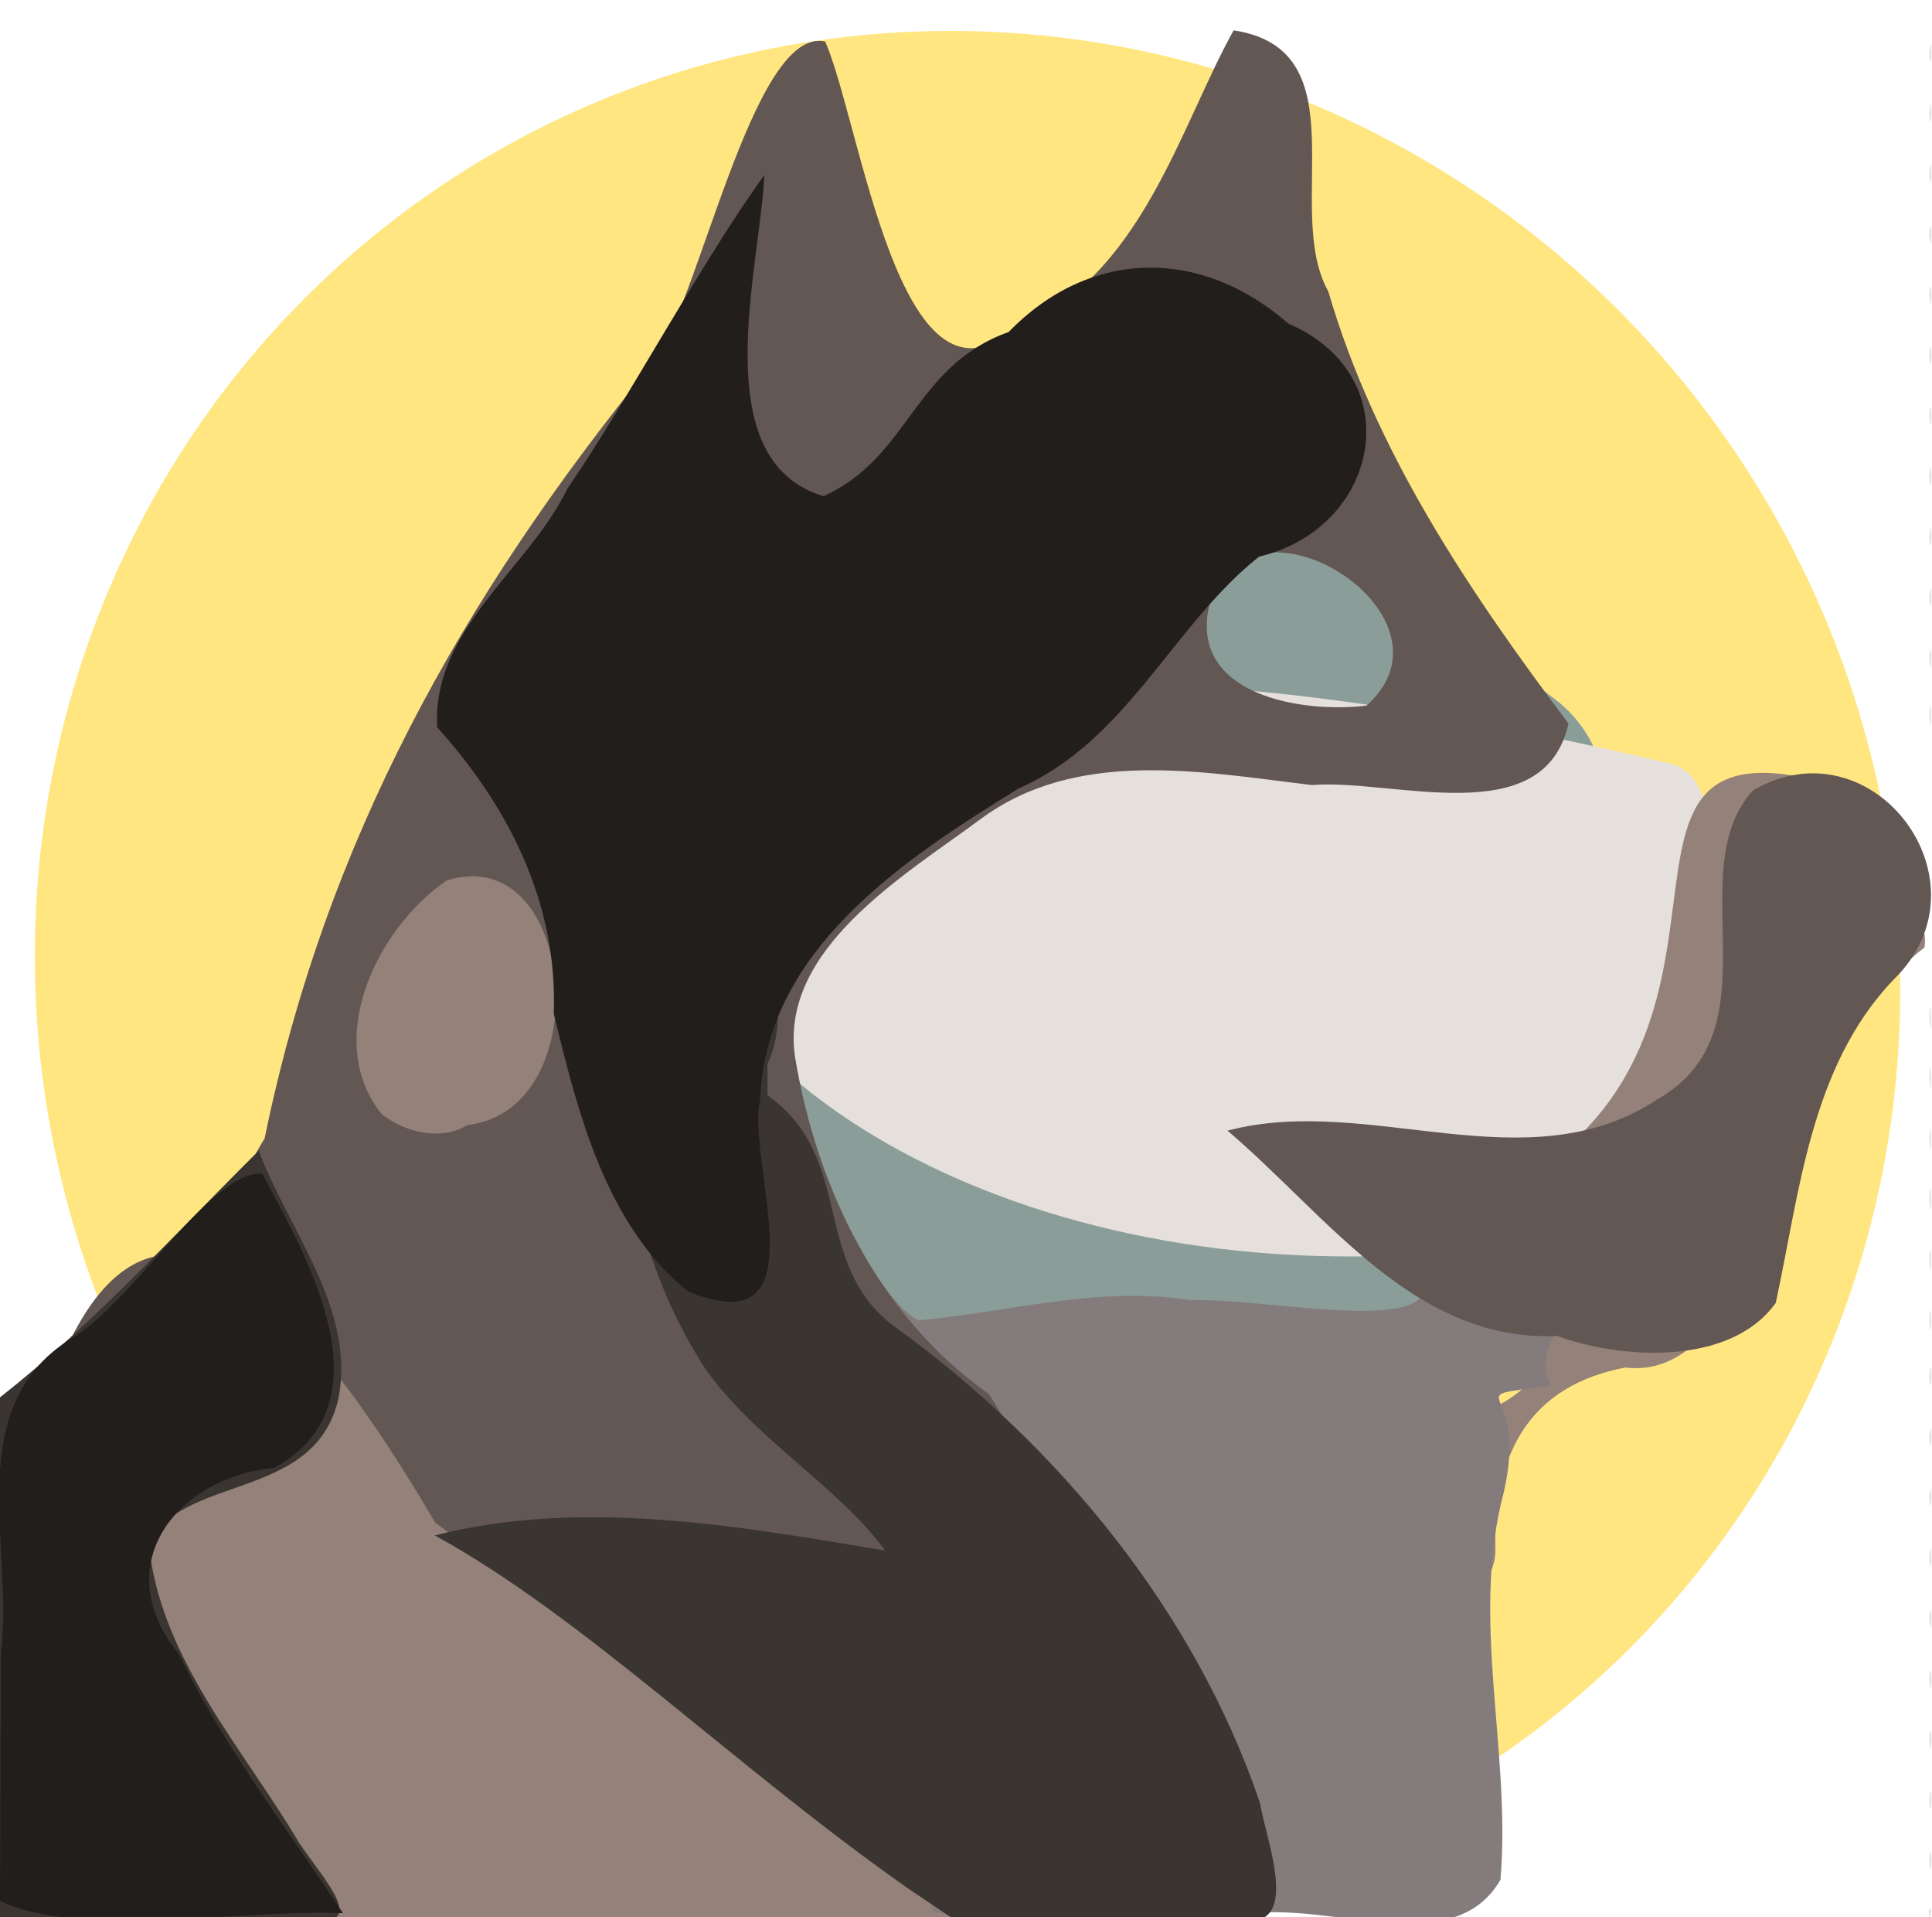 <?xml version="1.0" encoding="UTF-8" standalone="no"?>
<svg
   xmlns:osb="http://www.openswatchbook.org/uri/2009/osb"
   xmlns:dc="http://purl.org/dc/elements/1.1/"
   xmlns:cc="http://creativecommons.org/ns#"
   xmlns:rdf="http://www.w3.org/1999/02/22-rdf-syntax-ns#"
   xmlns:svg="http://www.w3.org/2000/svg"
   xmlns="http://www.w3.org/2000/svg"
   xmlns:sodipodi="http://sodipodi.sourceforge.net/DTD/sodipodi-0.dtd"
   xmlns:inkscape="http://www.inkscape.org/namespaces/inkscape"
   id="svg3082"
   version="1.1"
   inkscape:version="1.0 (4035a4fb49, 2020-05-01)"
   width="511"
   height="507"
   sodipodi:docname="watchdog_pi_toggled.svg">
  <defs
     id="defs3086">
    <linearGradient
       id="linearGradient3003"
       osb:paint="solid">
      <stop
         style="stop-color:#646464;stop-opacity:1;"
         offset="0"
         id="stop3001" />
    </linearGradient>
  </defs>
  <sodipodi:namedview
     showguides="false"
     pagecolor="#ffffff"
     bordercolor="#666666"
     borderopacity="1"
     objecttolerance="10"
     gridtolerance="10"
     guidetolerance="10"
     inkscape:pageopacity="0"
     inkscape:pageshadow="2"
     inkscape:window-width="1568"
     inkscape:window-height="1033"
     id="namedview3084"
     showgrid="false"
     inkscape:zoom="1.591716"
     inkscape:cx="255.5"
     inkscape:cy="176.02301"
     inkscape:window-x="139"
     inkscape:window-y="0"
     inkscape:window-maximized="0"
     inkscape:current-layer="layer1"
     inkscape:document-rotation="0" />
  <g
     style="display:inline;opacity:0"
     inkscape:label="Background"
     id="layer1"
     inkscape:groupmode="layer">
    <rect
       y="0"
       x="-0.609"
       height="505.414"
       width="510.687"
       id="rect2411"
       style="display:inline;opacity:1;mix-blend-mode:normal;fill:#0000ff;fill-opacity:1;fill-rule:nonzero;stroke-width:1.002;stroke-miterlimit:4;stroke-dasharray:none"
       inkscape:label="rect2411" />
  </g>
  <g
     sodipodi:insensitive="true"
     style="display:inline;opacity:1"
     id="g3205"
     inkscape:groupmode="layer">
    <path
       sodipodi:insensitive="true"
       inkscape:label="path2416"
       transform="matrix(0.997,0.074,-0.055,0.999,0,0)"
       style="display:inline;fill:#ffe680;fill-rule:evenodd;stroke-width:1.036"
       id="path2416"
       sodipodi:type="arc"
       sodipodi:cx="269.77771"
       sodipodi:cy="237.56168"
       sodipodi:rx="247.04895"
       sodipodi:ry="248.68495"
       sodipodi:start="1.5932884"
       sodipodi:end="1.5050917"
       sodipodi:open="true"
       sodipodi:arc-type="arc"
       d="M 264.222,486.184 A 247.049,248.685 0 0 1 22.729,237.452 247.049,248.685 0 0 1 264.44,-11.065 247.049,248.685 0 0 1 516.591,226.709 247.049,248.685 0 0 1 285.998,485.71" />
    <path
       sodipodi:insensitive="true"
       style="display:inline;fill:#8a9d99;fill-opacity:1"
       d="m 411.396,184.986 c 10.656,8.004 20.436,27.314 -2.39,29.1 -45.479,12.175 -76.4,23.742 -124.554,13.205 -46.44,-26.4 -94.157,47.14 -68,63.013 11.445,3.776 25.31,1.248 37.54,2.498 137.184,-35.576 203.437,97.65 30.659,201.285 C 28.64,117.081 149.52,-16.712 411.396,184.986 Z"
       id="path3217"
       inkscape:connector-curvature="0"
       sodipodi:nodetypes="ccccccc" />
    <path
       style="display:inline;fill:#e5e0dc"
       d="m 443.052,202.234 c 24.105,10.176 -9.996,80.53 -20.759,123.141 C 168.354,378.513 29.417,103.27 443.052,202.234 Z m 67.026,303.18 c 1.116,-3.637 0.5,5.106 0,0 z M 510.272,492 c 0.761,-8.066 0.761,8.066 0,0 z m 0,-16 c 0.761,-8.066 0.761,8.066 0,0 z m 0,-16 c 0.761,-8.066 0.761,8.066 0,0 z m 0,-16 c 0.761,-8.066 0.761,8.066 0,0 z m 0,-16 c 0.761,-8.066 0.761,8.066 0,0 z m 0,-16 c 0.761,-8.066 0.761,8.066 0,0 z m 0,-16 c 0.761,-8.066 0.761,8.066 0,0 z m 0,-16 c 0.761,-8.066 0.761,8.066 0,0 z m 0,-16 c 0.761,-8.066 0.761,8.066 0,0 z m 0.01,-15 c 0.404,-9.402 0.845,9.971 0,0 z m 0,-16 c 0.404,-9.402 0.845,9.971 0,0 z m 0,-16 c 0.404,-9.402 0.845,9.971 0,0 z m 0,-16 c 0.404,-9.402 0.845,9.971 0,0 z m 0,-16 c 0.404,-9.402 0.845,9.971 0,0 z m 0,-16 c 0.404,-9.402 0.845,9.971 0,0 z m 0,-80 c 0.404,-9.402 0.845,9.971 0,0 z m -0.01,-15 c 0.761,-8.066 0.761,8.066 0,0 z m 0,-16 c 0.761,-8.066 0.761,8.066 0,0 z m 0,-16 c 0.761,-8.066 0.761,8.066 0,0 z m 0,-16 c 0.761,-8.066 0.761,8.066 0,0 z m 0,-16 c 0.761,-8.066 0.761,8.066 0,0 z m 0,-16 c 0.761,-8.066 0.76,8.066 0,0 z m 0,-16 c 0.761,-8.066 0.761,8.066 0,0 z m 0,-16 c 0.761,-8.066 0.761,8.066 0,0 z m 0,-16 c 0.761,-8.066 0.761,8.066 0,0 z m 0,-16 c 0.761,-8.066 0.761,8.066 0,0 z m 0,-16 c 0.761,-8.066 0.761,8.066 0,0 z"
       id="path3219"
       inkscape:connector-curvature="0"
       sodipodi:nodetypes="ccccccccccccccccccccccccccccccccccccccccccccccccccccccccccc"
       sodipodi:insensitive="true" />
    <path
       sodipodi:insensitive="true"
       style="display:inline;fill:#948179"
       d="m 19.001,401.16 c 23.929,-21.556 68.987,-138.209 89.038,-163.235 33.417,-47.129 105.901,-89.985 53.524,40.302 23.996,99.728 321.136,146.578 231.067,39.374 85.323,-41.122 16.457,-133.202 94.812,-109.34 -0.694,13.238 23.923,29.75 21.55,42.302 -38.337,29.264 -41.005,115.421 -79.156,111.058 -24.749,4.741 -34.949,22.024 -34.301,48.313 0.102,32.174 -126.243,65.121 -126.637,97.313 C 136.73,507.427 132.166,506.836 0,507.004 48.247,450.999 20.921,445.052 19.001,401.16 Z"
       id="path3215"
       inkscape:connector-curvature="0"
       sodipodi:nodetypes="ccccccccccc" />
    <path
       sodipodi:insensitive="true"
       style="display:inline;fill:#847c7c"
       d="m 242.915,349.13 c 23.376,-2.064 47.431,-9.201 71.962,-5.339 18.053,-0.535 55.971,7.515 61.24,-1.334 97.32,-18.653 22.094,-0.632 34.029,23.878 -26.168,3.852 -5.508,-1.52 -12.423,28.329 -8.924,33.58 2.029,68.376 -0.86,102.393 -13.139,22.8 -48.478,3.607 -71.376,9.946 -26.169,0.158 -52.357,0.156 -78.496,-1.27 C 93.845,23.765 213.218,335.707 242.915,349.13 Z"
       id="path3213"
       inkscape:connector-curvature="0"
       sodipodi:nodetypes="ccccccccc" />
    <path
       sodipodi:insensitive="true"
       style="display:inline;fill:#635754"
       d="M -1.103,389.519 C 51.158,340.011 68.146,303.266 69.977,301.1 86.061,222.584 122.076,158.26 172.175,96.577 c 12.306,-14.155 26.731,-89.952 46.083,-85.602 9.446,21.63 19.648,102.175 50.02,75.88 33.443,-12.796 43.871,-53.569 58.01,-78.825 33.916,5.081 12.893,47.47 25.041,69.032 12.33,42.302 37.276,79.41 63.525,114.255 -6.445,28.945 -46.291,14.521 -67.9,16.268 -29.18,-3.474 -62.206,-9.89 -87.737,9.117 -20.25,14.955 -52.999,34.287 -48.96,62.641 5.693,34.603 22.027,68.7 51.304,89.28 51.691,79.169 -72.054,91.941 -146.529,33.915 C -1.734,202.57 3.277,501.336 -1.103,389.519 Z M 123.598,297.498 c 34.98,-3.973 28.921,-75.487 -5.468,-64.67 -18.403,12.582 -32.806,42.21 -17.188,61.785 6.119,4.805 15.686,7.199 22.656,2.885 z M 361.451,186.584 c 27.09,-24.241 -32.705,-61.176 -41.703,-26.14 -5.043,23.562 24.93,28.207 41.703,26.14 z m 50.376,166.685 c -37.677,1.68 -60.74,-31.82 -87.159,-54.29 37.37,-9.914 79.073,14.588 113.759,-8.314 32.02,-18.355 5.684,-60.152 25.23,-81.659 31.656,-18.487 63.811,24.153 37.2,50.017 -22.134,23.077 -24.941,56.915 -31.185,85.507 -11.988,16.752 -40.78,14.931 -57.848,8.739 z"
       id="path3211"
       inkscape:connector-curvature="0"
       sodipodi:nodetypes="ccccccccccccccccccccccccccccc" />
    <path
       sodipodi:insensitive="true"
       style="display:inline;fill:#3a3531"
       d="m 0,438.2 c 0,-22.928 0,-45.857 0,-68.7 24.834,-19.497 46.077,-43.05 68.434,-65.204 7.847,20.788 25.362,41.615 21.204,64.913 -5.695,27.508 -39.869,20.486 -50.325,38.408 2.627,30.385 24.868,54.48 39.878,79.786 C 86.018,497.551 99.272,511.4 79.045,507 52.697,507 26.348,507 0,507 0,484.071 0,461.142 0,438.2 Z M 203,289.649 c 23.641,16.603 10.914,45.212 34.455,61.761 42.815,31.234 78.608,74.77 95.8,125.335 1.814,10.683 12.107,36.251 -7.788,30.248 -24.658,-0.01 -49.316,-0.02 -73.974,0 -3.963,-2.67 -7.927,-5.35 -11.89,-8.031 C 193.962,466.845 154.15,427.43 115,406.008 154.017,396.124 194.983,403.488 234.078,410 222.037,393.269 198.857,379.984 186.116,361.299 171.451,337.894 171.567,325.512 160.791,300.2 161.929,169.635 218.764,249.119 203,281.29"
       id="path3209"
       inkscape:connector-curvature="0"
       sodipodi:nodetypes="scccccccsccccccccccc" />
    <path
       sodipodi:insensitive="true"
       style="display:inline;fill:#221e1c"
       d="M 0.243,437 C 3.892,409.228 -11.065,371.173 20.126,353.178 c 16.687,-11.092 35.741,-43.533 49.224,-42.84 12.03,22.48 34.095,60.547 3.241,77.784 -26.531,2.634 -44.113,26.283 -25.26,49.269 11.802,24.423 28.507,45.944 43.365,68.506 -28.503,-1.02 -69.473,6.791 -90.695,-3.22 0.08,-21.642 0.161,-43.285 0.241,-64.927 z"
       id="path3920" />
    <path
       style="display:inline;fill:#221e1c;fill-opacity:1"
       d="m 182,341.483 c -21.824,-17.456 -29.229,-47.566 -35.532,-73.43 1.099,-29.686 -12.361,-55.234 -30.827,-75.727 -1.459,-25.971 23.892,-41.539 34.396,-63.042 16.208,-23.674 35.274,-59.74 52.113,-82.966 -1.112,24.584 -15.879,75.447 15.657,84.878 22.75,-10.191 23.885,-34.485 48.969,-43.397 21.575,-22.246 50.97,-22.366 73.94,-2.26 32.27,13.891 24.47,54.014 -7.7,61.653 -22.838,18.087 -34.817,48.616 -63.504,61.253 -30.355,18.688 -67.065,42.732 -68.441,82.34 -3.946,16.19 17.03,65.605 -19.062,50.702 z"
       id="path3207"
       inkscape:connector-curvature="0"
       sodipodi:nodetypes="ccccccccccccc"
       sodipodi:insensitive="true" />
  </g>
</svg>

